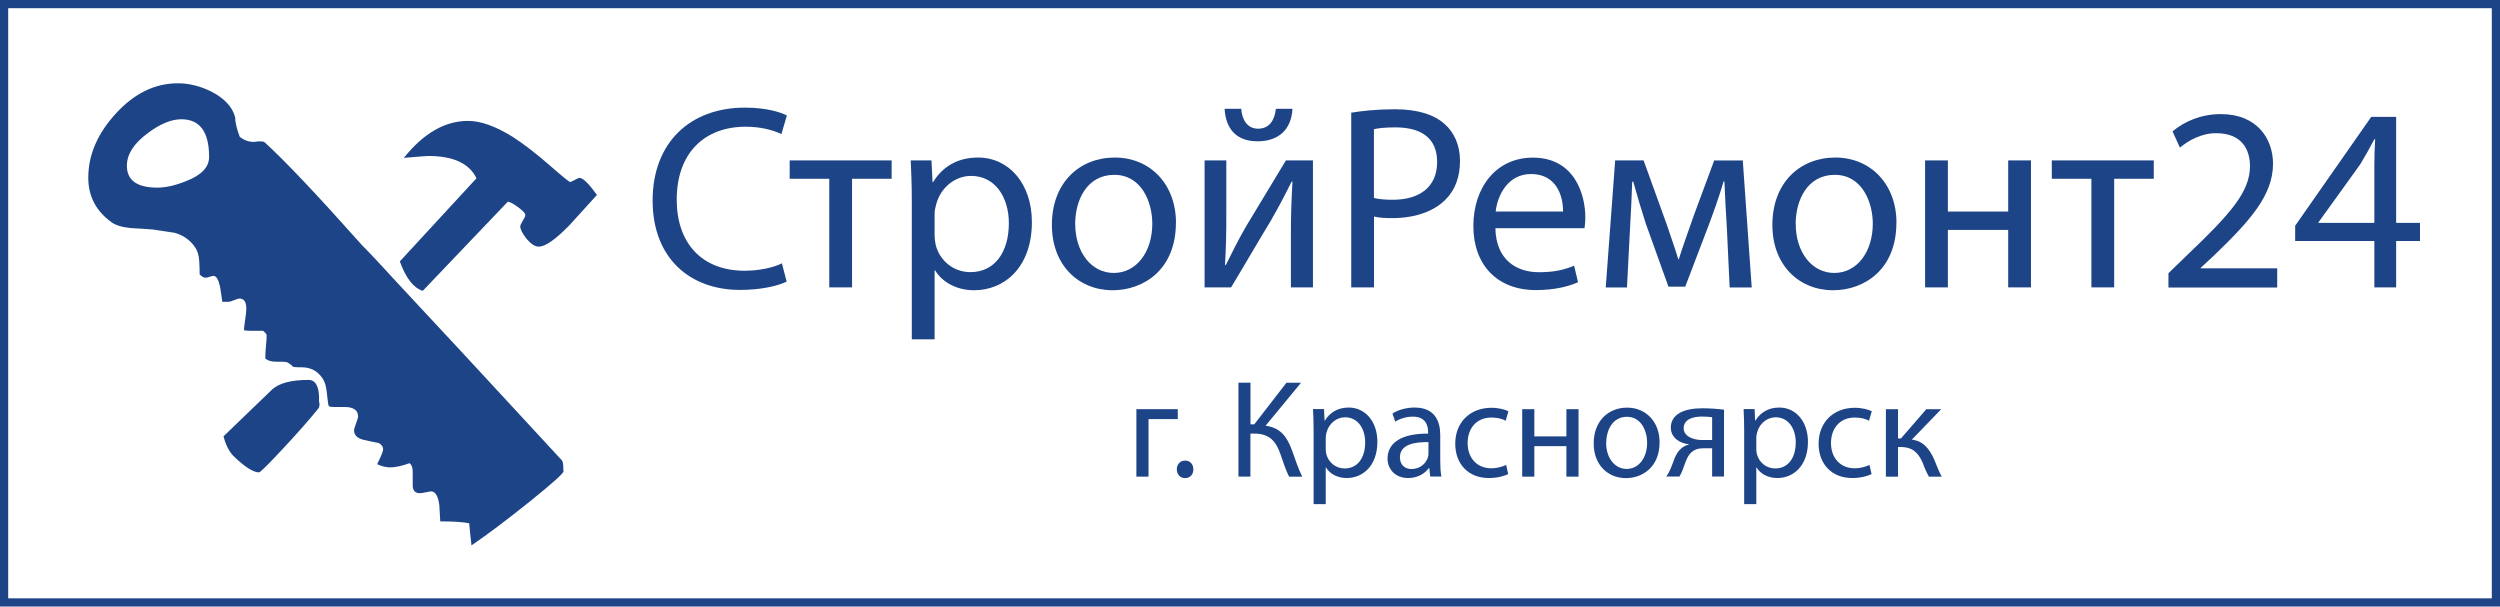 <svg xmlns="http://www.w3.org/2000/svg" width="305" height="74" version="1.1" viewBox="0 0 305 74">
  <g id="Layer_1">
    <path d="M304,1v72H1V1h303M305,0H0v74h305V0h0Z" fill="#1e4488"/>
    <path d="M68.77,57.47c0,.26-1.38,1.5-4.14,3.72-2.76,2.21-5.13,4-7.11,5.35-.07-.6-.17-1.5-.28-2.7-.75-.15-1.89-.23-3.42-.23h-.11c-.04-.64-.08-1.3-.11-1.97-.15-1.13-.49-1.69-1.01-1.69-.08,0-.29.04-.64.11-.35.07-.59.11-.7.11-.6,0-.9-.32-.9-.96v-1.69c0-.49-.13-.83-.39-1.01-.94.34-1.73.51-2.37.51-.49,0-1.01-.13-1.58-.39.49-.98.73-1.58.73-1.8,0-.34-.19-.6-.56-.79-.6-.11-1.22-.24-1.86-.39-.75-.19-1.13-.58-1.13-1.18,0-.07.08-.35.25-.82.17-.47.25-.74.25-.82,0-.79-.56-1.18-1.69-1.18h-1.24c-.38,0-.59-.04-.65-.11-.06-.08-.14-.66-.25-1.75-.08-.71-.25-1.26-.51-1.63-.6-.9-1.45-1.35-2.53-1.35h-.28c-.38,0-.64-.02-.79-.06-.15-.19-.39-.37-.73-.56-.19-.04-.39-.06-.62-.06h-.73c-.56,0-1-.13-1.3-.39v-.28c0-.26.03-.69.08-1.27.06-.58.08-1,.08-1.27,0-.15-.15-.34-.45-.56h-1.35c-.38,0-.7-.02-.96-.06v-.11c0-.19.05-.58.14-1.18.09-.6.14-1.05.14-1.35,0-.83-.28-1.24-.84-1.24-.11,0-.33.07-.65.2-.32.13-.54.2-.65.2h-.79c-.08-.6-.17-1.22-.28-1.86-.19-.86-.45-1.3-.79-1.3-.11,0-.27.04-.48.11-.21.08-.37.11-.48.11-.23,0-.47-.13-.73-.4,0-.53-.02-1.1-.06-1.72-.04-.62-.21-1.16-.51-1.61-.6-.87-1.43-1.45-2.48-1.75-.19-.04-1.07-.17-2.65-.4-.86-.07-1.75-.13-2.65-.17-1.13-.11-1.93-.36-2.42-.73-1.88-1.36-2.82-3.16-2.82-5.42,0-2.79,1.13-5.4,3.38-7.85,2.25-2.45,4.77-3.67,7.55-3.67,1.31,0,2.65.32,4,.97,1.65.83,2.65,1.89,2.99,3.18,0,.61.19,1.4.56,2.38.53.42,1.09.62,1.69.62.15,0,.32-.02.51-.06h.45c.15,0,.28.04.39.11,2.44,2.22,6.42,6.42,11.94,12.62.94.94,2.37,2.46,4.28,4.56,4.47,4.77,11.15,11.98,20.05,21.63.11.15.17.49.17,1.01,0-.11,0-.02,0,.28ZM25.51,19.14c0-3.06-1.13-4.59-3.38-4.59-1.24,0-2.61.57-4.11,1.7-1.69,1.25-2.54,2.57-2.54,3.97,0,1.78,1.24,2.67,3.72,2.67,1.01,0,2.18-.26,3.49-.79,1.88-.72,2.82-1.7,2.82-2.95ZM38.92,48.68v.28c.04.15.06.28.06.39,0,.19-.04.34-.11.45-1.09,1.35-2.54,3-4.34,4.93-1.8,1.93-2.78,2.9-2.93,2.9-.71,0-1.77-.68-3.15-2.03-.53-.56-.92-1.35-1.18-2.37,1.99-1.92,3.98-3.83,5.97-5.75.86-.75,2.33-1.13,4.39-1.13.86,0,1.3.77,1.3,2.31ZM72.83,23.78c-2.22,2.44-3.34,3.68-3.38,3.72-1.69,1.73-2.93,2.59-3.72,2.59-.49,0-1.01-.36-1.58-1.07-.45-.6-.68-1.07-.68-1.41,0-.11.1-.34.31-.68.21-.34.31-.56.31-.68,0-.23-.3-.55-.9-.99-.6-.43-1.01-.65-1.24-.65l-10.37,10.87c-1.12-.34-2.06-1.53-2.8-3.59l9.35-10.14c-.87-1.81-2.82-2.72-5.87-2.72-.23,0-1.22.08-2.99.23,2.4-3,5.01-4.51,7.83-4.51,1.54,0,3.34.64,5.41,1.92,1.35.86,2.91,2.07,4.68,3.61,1.46,1.28,2.25,1.92,2.37,1.92.07,0,.26-.08.56-.25.3-.17.49-.25.56-.25.45,0,1.16.7,2.14,2.08Z" fill="#1e4488"/>
    <g>
      <g>
        <path d="M143.69,49.92v1.21h-3.57v7.02h-1.48v-8.23h5.05Z" fill="#1e4488"/>
        <path d="M143.57,57.26c0-.63.43-1.07,1.02-1.07s1,.44,1,1.07-.39,1.07-1.02,1.07c-.59,0-1-.46-1-1.07Z" fill="#1e4488"/>
        <path d="M152.56,46.69v5.08h.46l3.93-5.08h1.78l-4.33,5.25c1.89.25,2.62,1.41,3.21,2.96.43,1.17.75,2.23,1.26,3.25h-1.6c-.41-.78-.73-1.8-1.04-2.7-.53-1.51-1.26-2.55-3.2-2.55h-.48v5.25h-1.46v-11.46h1.46Z" fill="#1e4488"/>
        <path d="M160.26,52.6c0-1.05-.03-1.9-.07-2.69h1.34l.07,1.41h.03c.61-1,1.58-1.6,2.92-1.6,1.99,0,3.49,1.68,3.49,4.18,0,2.96-1.8,4.42-3.74,4.42-1.09,0-2.04-.48-2.53-1.29h-.03v4.47h-1.48v-8.91ZM161.74,54.79c0,.22.03.42.07.61.27,1.04,1.17,1.75,2.24,1.75,1.58,0,2.5-1.29,2.5-3.18,0-1.65-.87-3.06-2.45-3.06-1.02,0-1.97.73-2.26,1.85-.05.19-.1.41-.1.61v1.41Z" fill="#1e4488"/>
        <path d="M174.49,58.14l-.12-1.04h-.05c-.46.65-1.34,1.22-2.52,1.22-1.67,0-2.52-1.17-2.52-2.36,0-1.99,1.77-3.08,4.95-3.06v-.17c0-.68-.19-1.9-1.87-1.9-.77,0-1.56.24-2.14.61l-.34-.99c.68-.44,1.67-.73,2.7-.73,2.52,0,3.13,1.72,3.13,3.37v3.08c0,.71.03,1.41.14,1.97h-1.36ZM174.27,53.94c-1.63-.03-3.48.25-3.48,1.85,0,.97.65,1.43,1.41,1.43,1.07,0,1.75-.68,1.99-1.38.05-.15.08-.32.08-.48v-1.43Z" fill="#1e4488"/>
        <path d="M184,57.84c-.39.2-1.26.48-2.36.48-2.48,0-4.1-1.68-4.1-4.2s1.73-4.37,4.42-4.37c.88,0,1.67.22,2.07.42l-.34,1.16c-.36-.2-.92-.39-1.73-.39-1.89,0-2.91,1.39-2.91,3.11,0,1.9,1.22,3.08,2.86,3.08.85,0,1.41-.22,1.84-.41l.25,1.12Z" fill="#1e4488"/>
        <path d="M187.19,49.92v3.32h3.91v-3.32h1.48v8.23h-1.48v-3.72h-3.91v3.72h-1.48v-8.23h1.48Z" fill="#1e4488"/>
        <path d="M202.47,53.96c0,3.04-2.11,4.37-4.1,4.37-2.23,0-3.94-1.63-3.94-4.23,0-2.75,1.8-4.37,4.08-4.37s3.96,1.72,3.96,4.23ZM195.95,54.05c0,1.8,1.04,3.16,2.5,3.16s2.5-1.34,2.5-3.2c0-1.39-.7-3.16-2.46-3.16s-2.53,1.63-2.53,3.2Z" fill="#1e4488"/>
        <path d="M210.36,58.14h-1.48v-3.45h-1.11c-.63,0-1.05.17-1.38.46-.61.49-.83,1.51-1.16,2.31-.1.25-.22.48-.34.68h-1.6c.19-.27.36-.58.51-.93.36-.8.56-1.87,1.29-2.48.25-.22.56-.41.93-.48v-.05c-1.07-.12-2.18-.78-2.18-2.04,0-.85.46-1.43,1.09-1.79.68-.39,1.68-.56,2.75-.56.99,0,1.94.08,2.65.17v8.16ZM208.88,50.9c-.37-.05-.71-.08-1.24-.08-1.02,0-2.23.29-2.23,1.43,0,1.05,1.31,1.43,2.19,1.43h1.28v-2.77Z" fill="#1e4488"/>
        <path d="M212.79,52.6c0-1.05-.03-1.9-.07-2.69h1.34l.07,1.41h.03c.61-1,1.58-1.6,2.92-1.6,1.99,0,3.49,1.68,3.49,4.18,0,2.96-1.8,4.42-3.74,4.42-1.09,0-2.04-.48-2.53-1.29h-.03v4.47h-1.48v-8.91ZM214.27,54.79c0,.22.03.42.07.61.27,1.04,1.17,1.75,2.24,1.75,1.58,0,2.5-1.29,2.5-3.18,0-1.65-.87-3.06-2.45-3.06-1.02,0-1.97.73-2.26,1.85-.05.19-.1.41-.1.61v1.41Z" fill="#1e4488"/>
        <path d="M228.33,57.84c-.39.2-1.26.48-2.36.48-2.48,0-4.1-1.68-4.1-4.2s1.73-4.37,4.42-4.37c.88,0,1.67.22,2.07.42l-.34,1.16c-.36-.2-.92-.39-1.73-.39-1.89,0-2.91,1.39-2.91,3.11,0,1.9,1.22,3.08,2.86,3.08.85,0,1.41-.22,1.84-.41l.25,1.12Z" fill="#1e4488"/>
        <path d="M231.56,49.92v3.57h.36l3.09-3.57h1.82l-3.59,3.72c1.33.14,2.12,1.02,2.77,2.5.22.54.51,1.34.88,2.01h-1.56c-.22-.36-.51-1-.76-1.68-.56-1.33-1.33-1.94-2.72-1.94h-.29v3.62h-1.48v-8.23h1.48Z" fill="#1e4488"/>
      </g>
      <g>
        <path d="M95.98,34.35c-1.02.51-3.07,1.02-5.7,1.02-6.08,0-10.66-3.84-10.66-10.91s4.58-11.33,11.26-11.33c2.69,0,4.38.58,5.12.96l-.67,2.27c-1.06-.51-2.56-.9-4.35-.9-5.06,0-8.42,3.23-8.42,8.9,0,5.28,3.04,8.67,8.29,8.67,1.7,0,3.42-.35,4.54-.9l.58,2.21Z" fill="#1e4488"/>
        <path d="M108.78,19.57v2.24h-4.83v13.25h-2.78v-13.25h-4.83v-2.24h12.45Z" fill="#1e4488"/>
        <path d="M111.24,24.63c0-1.98-.06-3.58-.13-5.06h2.53l.13,2.66h.06c1.15-1.89,2.98-3.01,5.5-3.01,3.74,0,6.56,3.17,6.56,7.87,0,5.57-3.39,8.32-7.04,8.32-2.05,0-3.84-.9-4.77-2.43h-.06v8.42h-2.78v-16.77ZM114.03,28.75c0,.42.06.8.13,1.15.51,1.95,2.21,3.3,4.22,3.3,2.98,0,4.7-2.43,4.7-5.98,0-3.1-1.63-5.76-4.61-5.76-1.92,0-3.71,1.38-4.26,3.49-.1.35-.19.77-.19,1.15v2.66Z" fill="#1e4488"/>
        <path d="M143.46,27.19c0,5.73-3.97,8.22-7.71,8.22-4.19,0-7.42-3.07-7.42-7.97,0-5.18,3.39-8.22,7.68-8.22s7.46,3.23,7.46,7.97ZM131.18,27.35c0,3.39,1.95,5.95,4.7,5.95s4.7-2.53,4.7-6.02c0-2.62-1.31-5.95-4.64-5.95s-4.77,3.07-4.77,6.02Z" fill="#1e4488"/>
        <path d="M149.61,19.57v6.53c0,2.46-.03,4-.16,6.21l.1.03c.93-1.89,1.47-2.98,2.5-4.77l4.83-8h3.3v15.49h-2.69v-6.56c0-2.53.06-3.84.19-6.34h-.1c-.99,1.98-1.66,3.23-2.56,4.8-1.47,2.4-3.17,5.38-4.83,8.1h-3.23v-15.49h2.66ZM151.43,13.27c.1,1.38.77,2.43,2.05,2.43,1.38,0,2.02-1.02,2.18-2.43h2.02c-.13,2.62-1.79,3.97-4.25,3.97-2.82,0-3.9-1.76-4.03-3.97h2.05Z" fill="#1e4488"/>
        <path d="M164.84,13.75c1.34-.22,3.1-.42,5.34-.42,2.75,0,4.77.64,6.05,1.79,1.18,1.02,1.89,2.59,1.89,4.51s-.58,3.49-1.66,4.61c-1.47,1.57-3.87,2.37-6.59,2.37-.83,0-1.6-.03-2.24-.19v8.64h-2.78V13.75ZM167.62,24.15c.61.16,1.38.22,2.3.22,3.36,0,5.41-1.63,5.41-4.61s-2.02-4.22-5.09-4.22c-1.22,0-2.14.1-2.62.22v8.38Z" fill="#1e4488"/>
        <path d="M182.44,27.83c.06,3.81,2.5,5.38,5.31,5.38,2.02,0,3.23-.35,4.29-.8l.48,2.02c-.99.45-2.69.96-5.15.96-4.77,0-7.62-3.14-7.62-7.81s2.75-8.35,7.26-8.35c5.06,0,6.4,4.45,6.4,7.3,0,.58-.06,1.02-.1,1.31h-10.88ZM190.69,25.81c.03-1.79-.74-4.58-3.9-4.58-2.85,0-4.1,2.62-4.32,4.58h8.22Z" fill="#1e4488"/>
        <path d="M197.06,19.57h3.46l2.82,7.81c.38,1.15,1.06,3.04,1.41,4.26h.06c.35-1.15,1.22-3.62,1.82-5.31l2.5-6.75h3.49l1.09,15.49h-2.69l-.35-7.39c-.1-1.66-.22-3.65-.29-5.54h-.1c-.42,1.41-.83,2.66-1.7,5.02l-2.98,7.81h-2.05l-2.75-7.65c-.48-1.47-1.15-3.71-1.54-5.15h-.13c-.06,1.82-.16,3.87-.26,5.57l-.38,7.33h-2.59l1.15-15.49Z" fill="#1e4488"/>
        <path d="M231.36,27.19c0,5.73-3.97,8.22-7.71,8.22-4.19,0-7.42-3.07-7.42-7.97,0-5.18,3.39-8.22,7.68-8.22s7.46,3.23,7.46,7.97ZM219.08,27.35c0,3.39,1.95,5.95,4.7,5.95s4.7-2.53,4.7-6.02c0-2.62-1.31-5.95-4.64-5.95s-4.77,3.07-4.77,6.02Z" fill="#1e4488"/>
        <path d="M237.64,19.57v6.24h7.36v-6.24h2.78v15.49h-2.78v-7.01h-7.36v7.01h-2.78v-15.49h2.78Z" fill="#1e4488"/>
        <path d="M262.76,19.57v2.24h-4.83v13.25h-2.78v-13.25h-4.83v-2.24h12.45Z" fill="#1e4488"/>
        <path d="M264.55,35.06v-1.73l2.21-2.14c5.31-5.06,7.71-7.74,7.74-10.88,0-2.11-1.02-4.06-4.13-4.06-1.89,0-3.46.96-4.42,1.76l-.9-1.98c1.44-1.22,3.49-2.11,5.89-2.11,4.48,0,6.37,3.07,6.37,6.05,0,3.84-2.78,6.94-7.17,11.17l-1.66,1.54v.06h9.34v2.34h-13.28Z" fill="#1e4488"/>
        <path d="M289.67,35.06v-5.66h-9.66v-1.86l9.28-13.28h3.04v12.93h2.91v2.21h-2.91v5.66h-2.66ZM289.67,27.19v-6.94c0-1.09.03-2.18.1-3.26h-.1c-.64,1.22-1.15,2.11-1.73,3.07l-5.09,7.07v.06h6.82Z" fill="#1e4488"/>
      </g>
    </g>
  </g>
</svg>
